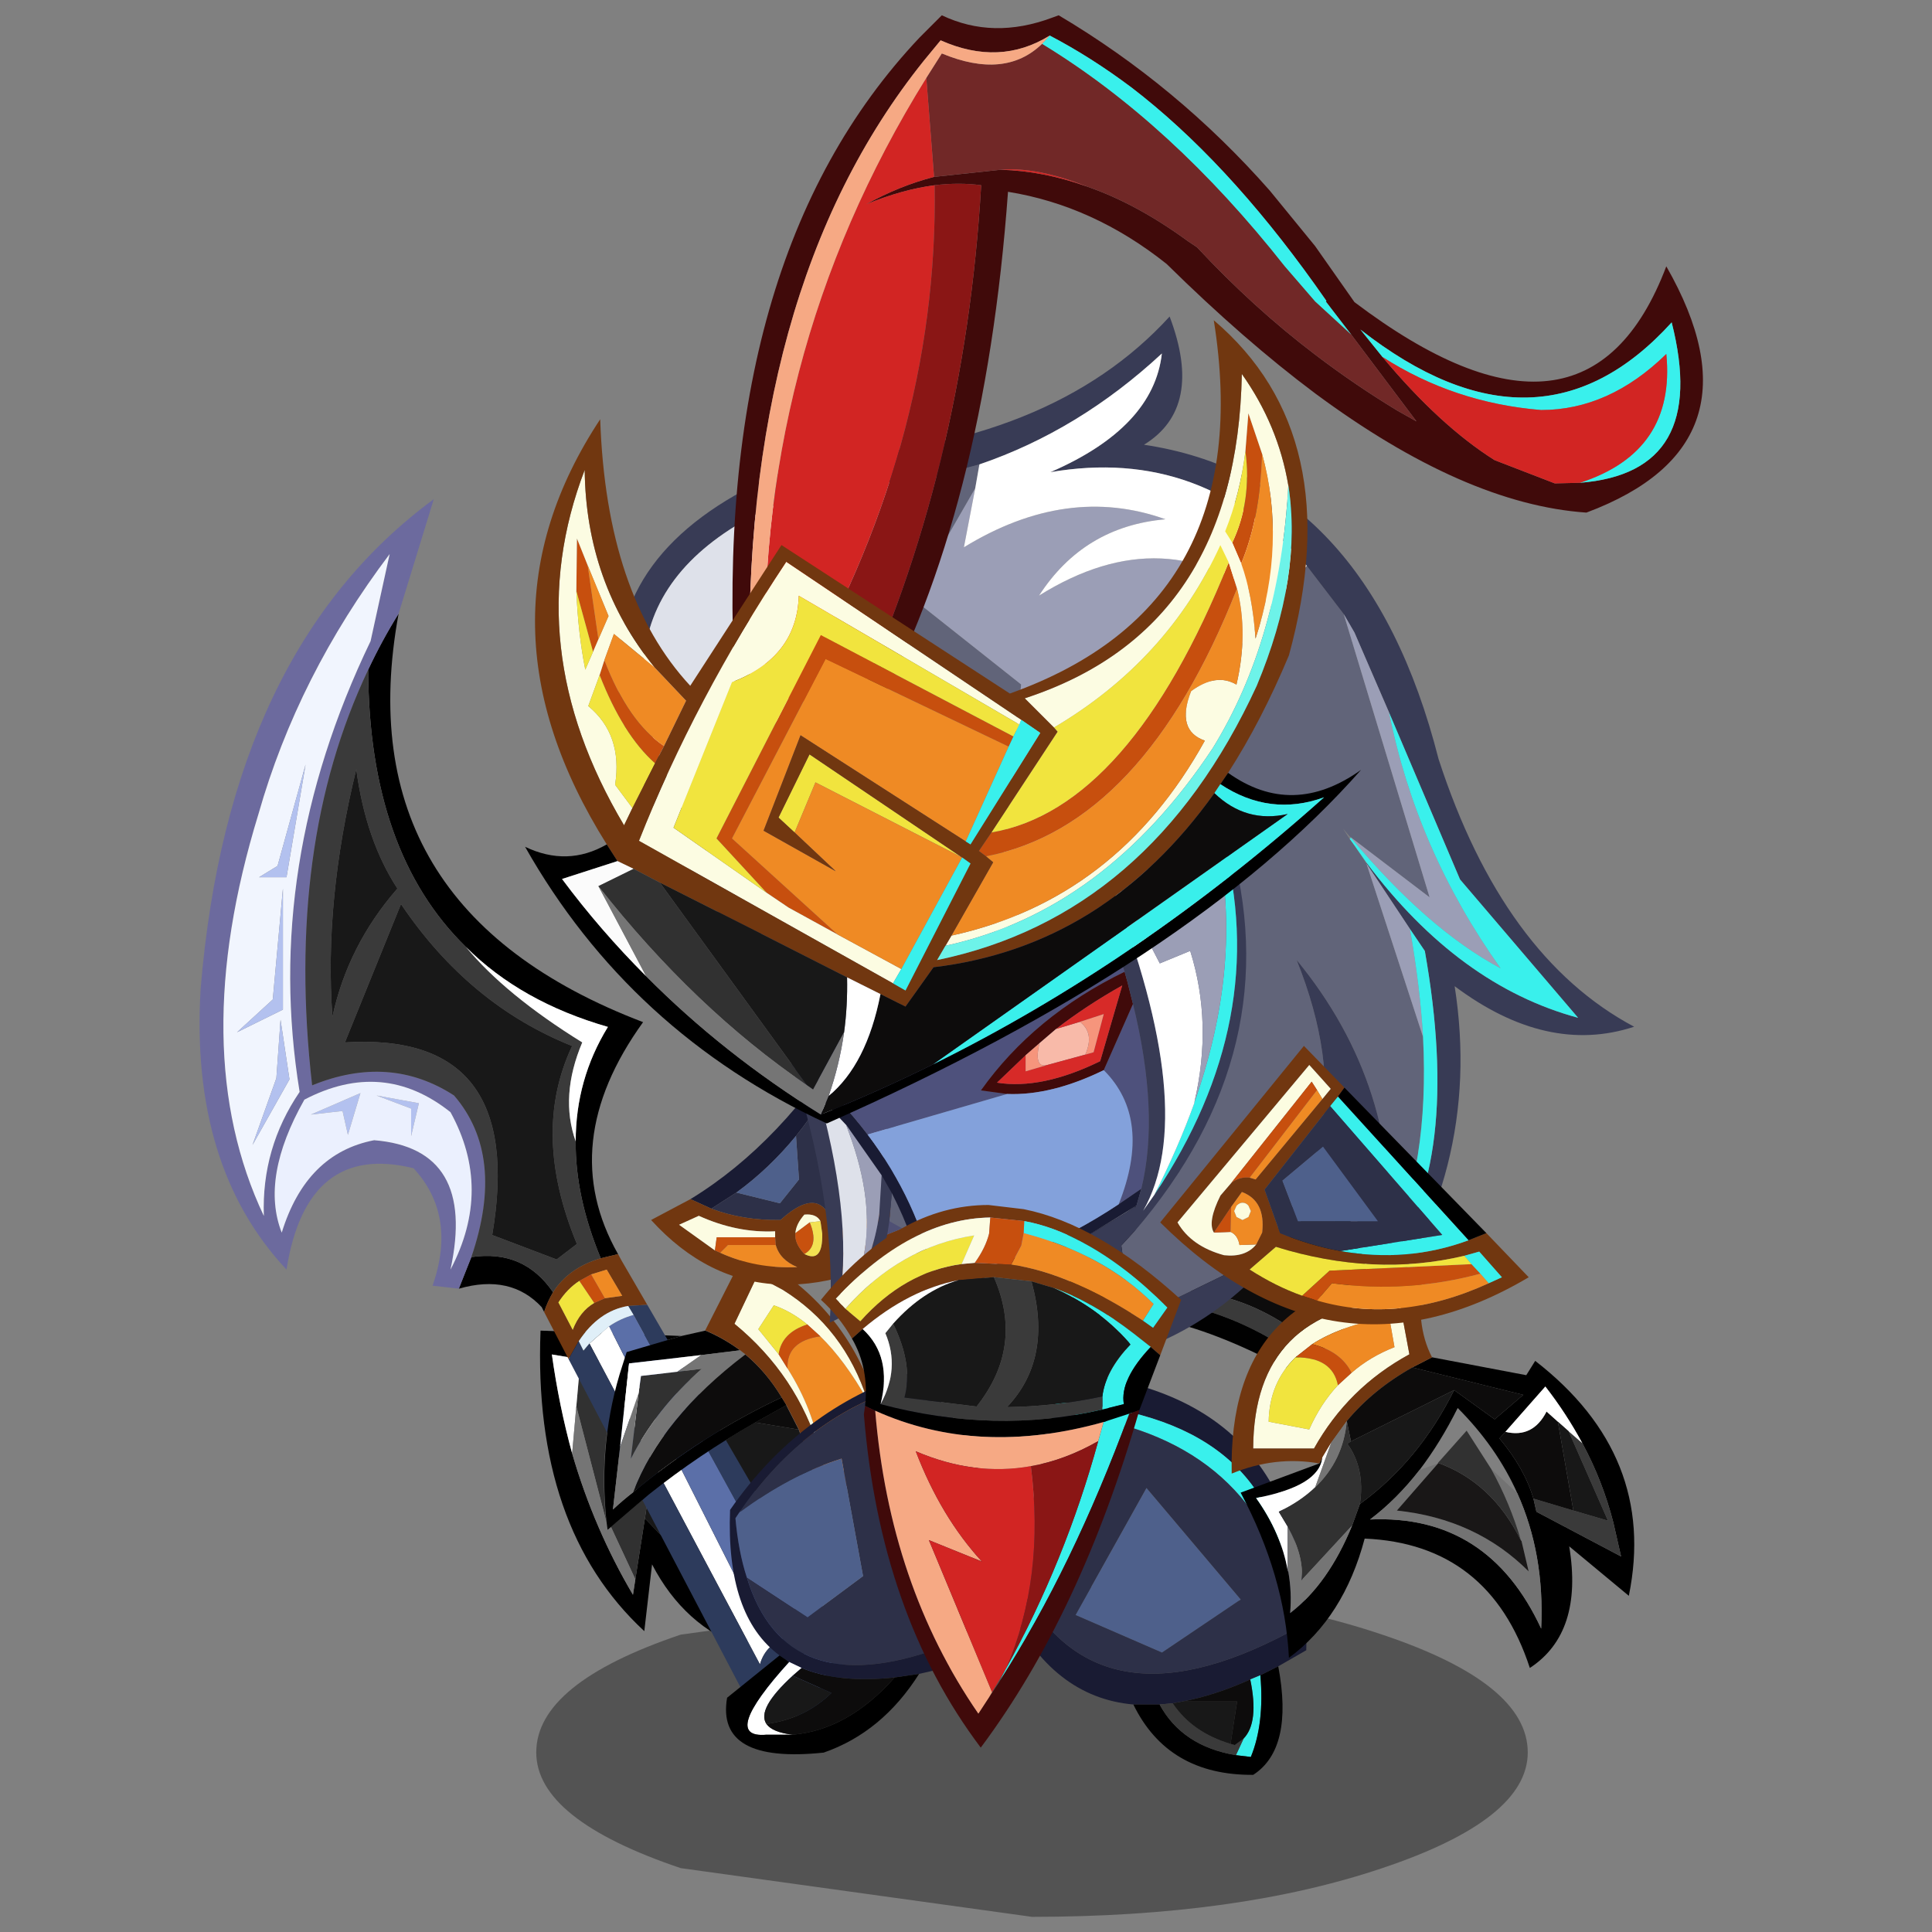<svg xmlns:ffdec="https://www.free-decompiler.com/flash" xmlns:xlink="http://www.w3.org/1999/xlink" ffdec:objectType="frame" height="90" width="90" xmlns="http://www.w3.org/2000/svg"><rect width="100%" height="100%" fill="#808080" stroke="none"/><use ffdec:characterId="41" height="230.6" transform="matrix(.385 0 0 .385 6.692 .539)" width="188.65" xlink:href="#a"/><defs><g id="a" transform="translate(-17.4 -1.4)"><use ffdec:characterId="1" height="8.15" transform="matrix(2.608 0 0 4.913 64.904 191.892)" width="46" xlink:href="#b"/><use ffdec:characterId="3" height="26.6" transform="translate(65.35 161) scale(1.443)" width="22.95" xlink:href="#c"/><use ffdec:characterId="5" height="102.05" transform="translate(24.15 60.4) scale(1.443)" width="54.1" xlink:href="#d"/><use ffdec:characterId="7" height="16.7" transform="translate(73.1 161) scale(1.443)" width="15.3" xlink:href="#e"/><use ffdec:characterId="9" height="20.45" transform="translate(85.35 151.3) scale(1.443)" width="15.5" xlink:href="#f"/><use ffdec:characterId="11" height="21.35" transform="translate(78.8 124.6) scale(1.443)" width="24.55" xlink:href="#g"/><use ffdec:characterId="13" height="33.75" transform="translate(122 166.05) scale(1.443)" width="25" xlink:href="#h"/><use ffdec:characterId="15" height="26.25" transform="translate(129.3 128.5) scale(1.443)" width="25.45" xlink:href="#i"/><use ffdec:characterId="17" height="32" transform="translate(87.85 166.1) scale(1.443)" width="21.9" xlink:href="#j"/><use ffdec:characterId="19" height="87" transform="translate(74.8 38.3) scale(1.443)" width="85.2" xlink:href="#k"/><use ffdec:characterId="24" height="38" transform="translate(96.05 101.2) scale(1.443)" width="37.95" xlink:href="#l"/><use ffdec:characterId="26" height="45.5" transform="translate(99.35 145.8) scale(1.443)" width="30.2" xlink:href="#m"/><use ffdec:characterId="28" height="33" transform="translate(149.05 154.2) scale(1.443)" width="33.75" xlink:href="#n"/><use ffdec:characterId="30" height="23.35" transform="translate(140.4 126.55) scale(1.443)" width="30.9" xlink:href="#o"/><use ffdec:characterId="38" height="58.85" transform="translate(88.65 1.85) scale(1.443)" width="81.35" xlink:href="#p"/><use ffdec:characterId="40" height="67.35" transform="translate(63.55 38.75) scale(1.443)" width="70.1" xlink:href="#q"/></g><g id="r" fill-rule="evenodd"><path d="M9.1 13.75q4.2-3.35 8.95-6.05l3.65.6.8 2.25-5.9 13.3-7.8-8.1.3-2" fill="#181818"/><path d="m22.5 10.55.45 1.55-5.8 14.5q-5.05-1.8-7.75-7l-.65 5.6Q-.6 16.55.05 0l11.8.45-4.6 1.35-.35 1.1-3.5-.5L1 2q.6 4.3 1.7 8.3 1.85 6.35 5.1 11.85l.2-1.3.8-5.1 7.8 8.1 5.9-13.3"/><path d="m18.05 7.7 2.6-1.45L21.7 8.3l-3.65-.6" fill="#0d0c0c"/><path d="M6.9 2.9Q4.85 9.15 5.55 15.95l-2.5-9.6.35-3.95 3.5.5m-.95 13.55 3.15-2.7-.3 2-.8 5.1-2.05-4.4" fill="#313131"/><path d="M2.7 10.3Q1.6 6.3 1 2l2.4.4-.35 3.95-.35 3.95" fill="#fff"/><path d="m5.55 15.95.1.75.3-.25L8 20.85l-.2 1.3q-3.25-5.5-5.1-11.85l.35-3.95 2.5 9.6" fill="#757575"/></g><g id="s" fill-rule="evenodd"><path d="M14.15 14.3q1.15-2.45 2.55-4.7-4.55 24.7 20.5 34.25-7.35 10.2-2.1 19.45l-1.45.35q-2.15-5.2-2.1-9.8 0-5.2 2.7-9.6-7.3-2.1-11.9-6.7-8.15-7.95-8.2-23.25m7.6 51.9 1.05-2.65q4.4-.65 6.85 2.95-.45.75-.75 1.65l-.2-.4q-2.6-2.8-6.95-1.55"/><path d="M16.7 9.6q-1.4 2.25-2.55 4.7-7 14.75-4.7 34.85 6.5-2.65 11.9.85 4.35 5.05 1.45 13.55l-1.05 2.65-2.2-.25q2.05-5.9-1.6-9.85Q9 53.9 7.3 64.6-.8 55.95.1 41.05 2.45 12.65 19.65 0L16.7 9.6m-2.35 2.3 1.6-7.3q-7.7 10.2-11 21.8-6.1 19.85.45 33.7-.2-5.7 3-10.4-3.1-19 5.95-37.8m6.7 39.5Q15.4 46.9 8.8 50.35 5.1 56.9 6.9 61.5q2.05-6.65 7.75-7.75 8.6.7 6.4 10.85 3.55-6.75 0-13.2" fill="#6c6a9e"/><path d="M14.35 11.9Q5.3 30.7 8.4 49.7q-3.2 4.7-3 10.4-6.55-13.85-.45-33.7 3.3-11.6 11-21.8l-1.6 7.3M5 31.7h2.3l1.6-9.45-2.35 8.5L5 31.7m1.8 11.95-.35 4.9-2 5.6 3.1-5.5-.75-5M3.15 44.7 7 42.8V32.65l-.85 9.3-3 2.75" fill="#f1f5fe"/><path d="m5 31.7 1.55-.95 2.35-8.5-1.6 9.45H5m1.8 11.95.75 5-3.1 5.5 2-5.6.35-4.9m2.55 7.95 4.15-1.8-1.05 3.5-.45-2-2.65.3m-6.2-6.9 3-2.75.85-9.3V42.8l-3.85 1.9m11.7 5.3 3.55.65-.65 2.75v-2.3l-2.9-1.1" fill="#b3c1ef"/><path d="m9.35 51.6 2.65-.3.45 2 1.05-3.5-4.15 1.8m5.5-1.6 2.9 1.1v2.3l.65-2.75-3.55-.65m6.2 1.4q3.55 6.45 0 13.2 2.2-10.15-6.4-10.85-5.7 1.1-7.75 7.75-1.8-4.6 1.9-11.15 6.6-3.45 12.25 1.05" fill="#ebf0fe"/><path d="M14.15 14.3q.05 15.3 8.2 23.25 3.3 4 9.75 8-1.9 4.5-.55 8.3-.05 4.6 2.1 9.8-2.7.8-4 2.85-2.45-3.6-6.85-2.95 2.9-8.5-1.45-13.55-5.4-3.5-11.9-.85-2.3-20.1 4.7-34.85m2.45 18.35q-2.65-4.05-3.45-10-2.7 11.05-2 20.75 1.3-6 5.45-10.75m.3 1.3-4.7 11.6q15.25-.95 12.35 16.15l5.4 2.05 1.7-1.3q-3.85-9.3-.4-16.6-8.65-3.45-14.35-11.9" fill="#3a3a3a"/><path d="M16.6 32.65q-4.15 4.75-5.45 10.75-.7-9.7 2-20.75.8 5.95 3.45 10m.3 1.3q5.7 8.45 14.35 11.9-3.45 7.3.4 16.6l-1.7 1.3-5.4-2.05q2.9-17.1-12.35-16.15l4.7-11.6" fill="#181818"/><path d="M22.35 37.55q4.6 4.6 11.9 6.7-2.7 4.4-2.7 9.6-1.35-3.8.55-8.3-6.45-4-9.75-8M32.7 70.8l1.65-1.45L47.9 96.2q-.65.6-.9 1.5L32.7 70.8" fill="#fff"/><path d="m33.65 63.65 1.45-.35.3.55 2.15 3.7-1.6.1q-2.45.4-4.15 2.95l-.85 1.5-2.05-3.95q.3-.9.75-1.65 1.3-2.05 4-2.85m-.55 3.75.9-.4 1.45-.2-1.3-2.2-1.3.4-1 .55q-1 .65-1.75 1.8l1.2 2.3q.6-1.55 1.8-2.25" fill="#713710"/><path d="m33.1 67.4-1.25-1.85 1-.55L34 67l-.9.4" fill="#c74f0e"/><path d="m31.85 65.55 1.25 1.85q-1.2.7-1.8 2.25l-1.2-2.3q.75-1.15 1.75-1.8" fill="#f1e43e"/><path d="m37.55 67.55 16.55 28.5q-.3 7.8-7.75 5.45l-15.4-29.4.85-1.5.4.8.5-.6L47 97.7q.25-.9.9-1.5 1.05-1 3.15-1.1L36.4 68.4l-.45-.75 1.6-.1m15.7 28.95q-5.2 0-5.85 3.95 4.8 1.9 5.85-3.95" fill="#2d3b5c"/><path d="M34.35 69.35q.95-.65 2.05-.95l14.65 26.7q-2.1.1-3.15 1.1L34.35 69.35m18.9 27.15q-1.05 5.85-5.85 3.95.65-3.95 5.85-3.95" fill="#5b6fa8"/><path d="M36.4 68.4q-1.1.3-2.05.95L32.7 70.8l-.5.6-.4-.8q1.7-2.55 4.15-2.95l.45.75" fill="#e0eff8"/><path d="m34 67-1.15-2 1.3-.4 1.3 2.2L34 67" fill="#ef8a24"/></g><g id="t" fill-rule="evenodd"><path d="m14.9 5.6.4.65-2.6 1.45q-4.75 2.7-8.95 6.05L.6 16.45l-.3.25-.1-.75Q-.5 9.15 1.55 2.9l.35-1.1L6.5.45l2-.45q1.55.65 2.9 1.65l-3.25.4-6.05.7-.75 7L.75 15q.8-.75 1.7-1.45Q8.2 8.75 14.9 5.6"/><path d="m2.9 5.25.2-1.45 3.05-.35L8.2 3.2q-3.85 3.4-5.95 7.55l.65-5.5" fill="#313131"/><path d="m1.35 9.75.75-7 6.05-.7-2 1.4-3.05.35-.2 1.45-1.55 4.5" fill="#fff"/><path d="m11.4 1.65.45.35Q4.8 7.35 2.45 13.55q-.9.7-1.7 1.45l.6-5.25 1.55-4.5-.65 5.5Q4.35 6.6 8.2 3.2l-2.05.25 2-1.4 3.25-.4" fill="#757575"/><path d="M11.85 2q1.75 1.45 3.05 3.6-6.7 3.15-12.45 7.95Q4.8 7.35 11.85 2" fill="#0d0c0c"/></g><g id="u" fill-rule="evenodd"><path d="M6.9 9.9q-.1-2.3 2.75-2.7 2.05 2 3.95 5.35.8 2.35 1.1 5.2l-4.6 1.1-.45-1.9Q9.05 13.3 6.9 9.9" fill="#ef8a24"/><path d="m9.65 7.2-1.1-1Q7.2 5.1 5.75 4.6l-1.3 2 1.7 2.1.75 1.2q2.15 3.4 2.75 7.05-1.95-6.5-7.2-10.8l1.9-4L6.5 3.3q5.15 3.2 7.1 9.25Q11.7 9.2 9.65 7.2" fill="#fcfce2"/><path d="m8.55 6.2 1.1 1Q6.8 7.6 6.9 9.9l-.75-1.2q.25-1.8 2.4-2.5" fill="#c74f0e"/><path d="m6.8 12.95-.4-.65q-1.3-2.15-3.05-3.6l-.45-.35Q1.55 7.35 0 6.7L3.4 0q2.75 1.4 4.9 3.3 6.3 5.55 7.2 15.45l-6.05 1.7-.35-1.65-.45-1.55-.8-2.25-1.05-2.05m6.8-.4Q11.65 6.5 6.5 3.3L4.35 2.15l-1.9 4q5.25 4.3 7.2 10.8l.45 1.9 4.6-1.1q-.3-2.85-1.1-5.2" fill="#713710"/><path d="M8.55 6.2q-2.15.7-2.4 2.5l-1.7-2.1 1.3-2q1.45.5 2.8 1.6" fill="#f1e43e"/></g><g id="v" fill-rule="evenodd"><path d="M21.6 14.25 16.55 1.7q-1.85 4.05-4.4 7.2-2.25 2.75-5 4.75L5.05 15l-1.75-.8Q11 9.5 16.8 0l6.25 13.5-1.45.75" fill="#191b33"/><path d="M12.15 8.9q2.55-3.15 4.4-7.2l5.05 12.55-6.2 2.85q-.85-4.5-4.55-1.15Q7.7 16 5.05 15l2.1-1.35 3.65.9 1.6-2-.25-3.65" fill="#2d3048"/><path d="m21.6 14.25 1.45-.75 1.5 3.3Q9.45 26.35 0 15.95l3.3-1.75 1.75.8q2.65 1 5.8.95 3.7-3.35 4.55 1.15l6.2-2.85m-.55 1.05-5.1 2.25v1.15l5.5-2.2-.4-1.2m-6.85.75q-.35-.65-1.35-.55-.7.8-.75 1.55-.1.85.75 1.75 1.55.8 1.5-1.7l-.15-1.05m-3.8 1.35v-.5q-3.2.15-6.4-1.3l-1.65.75 3 2.15.45.2q2.95 1.35 6.45 1.2-1.45-.6-1.8-1.85l-.05-.65" fill="#713710"/><path d="m21.05 15.3.4 1.2-5.5 2.2v-1.15l5.1-2.25" fill="#4f5074"/><path d="m14.2 16.05-.9.1-1.2.9q.05-.75.75-1.55 1-.1 1.35.55" fill="#fcfcdc"/><path d="m13.3 16.15.9-.1.15 1.05q.05 2.5-1.5 1.7 1.25-.7.45-2.65" fill="#f2e152"/><path d="m12.1 17.05 1.2-.9q.8 1.95-.45 2.65-.85-.9-.75-1.75" fill="#c8510e"/><path d="M7.15 13.65q2.75-2 5-4.75l.25 3.65-1.6 2-3.65-.9" fill="#4e608b"/><path d="m5.35 18.5-3-2.15L4 15.6q3.2 1.45 6.4 1.3v.5H5.5l-.15 1.1" fill="#fcfce2"/><path d="m10.4 17.4.05.65h-4l-.65.65-.45-.2.15-1.1h4.9" fill="#c8520e"/><path d="M10.45 18.05q.35 1.25 1.8 1.85-3.5.15-6.45-1.2l.65-.65h4" fill="#ef8a24"/></g><g id="w" fill-rule="evenodd"><path d="M4 2.5 4.55 0Q25.5 1.6 25 23.3l-2.35 1.35-1.5.75-.85.35q-3 1.35-5.7 1.85l-.8.15-1.1.1h-2.2Q3.7 27.25 0 19.6l.6-2.55Q7 30.6 23.55 21.8l-.05-3.65Q22.25 3.5 4 2.5" fill="#191b33"/><path d="M3.8 3.35 4 2.5q18.25 1 19.5 15.65Q19.75 4.9 3.8 3.35M19.1 32.1l.65-1.4q1.3-1.35.55-4.95l.85-.35q.35 4.05-.8 6.85l-1.25-.15" fill="#39f0ec"/><path d="m12.9 23.5-7.25-3.15L11.6 9.7l7.9 9.35-6.6 4.45" fill="#4e608b"/><path d="m.6 17.05 3.2-13.7q15.95 1.55 19.7 14.8l.05 3.65Q7 30.6.6 17.05m12.3 6.45 6.6-4.45-7.9-9.35-5.95 10.65 7.25 3.15" fill="#2d3048"/><path d="M22.65 24.65q1.3 6.9-2.1 9.1-7.15.05-10.05-5.9h2.2q1.9 3.5 6.4 4.25l1.25.15q1.15-2.8.8-6.85l1.5-.75"/><path d="m12.7 27.85 1.1-.1q1.65 2.45 4.85 3.4l.35.1.75-.55-.65 1.4q-4.5-.75-6.4-4.25" fill="#3a3a3a"/><path d="M18.65 31.15q-3.2-.95-4.85-3.4l.8-.15h4.6l-.55 3.55" fill="#181818"/><path d="m19.75 30.7-.75.55-.35-.1.55-3.55h-4.6q2.7-.5 5.7-1.85.75 3.6-.55 4.95" fill="#0d0c0c"/></g><g id="x" fill-rule="evenodd"><path d="m24.65 20.8-3.5 3.5Q13.6 17.5 4.8 19.8l-4.35.25Q-2.1 8.95 9.1 1q12.25 4.05 15.55 19.8" fill="#0d0c0c"/><path d="M4.8 19.8q8.8-2.3 16.35 4.5l-1 1.05Q13.1 19.95 4.8 19.8" fill="#3a3a3a"/><path d="M24.65 20.8Q21.35 5.05 9.1 1l1.5-1q12.9 6.5 14.85 20l-.8.8m-24.2-.75 4.35-.25q8.3.15 15.35 5.55l-.9.9Q7.75 19.85.9 21.55l-.45-1.5" fill-opacity=".992"/></g><g id="y" fill-rule="evenodd"><path d="m1.75 17.15 5.1 3.35 4.65-3.45L9.7 7.2q-4.3 1.35-8.6 4.55Q6.75 3.4 15.65.95q8.95 9.2 2.35 22.1-13 4.75-16.25-5.9" fill="#2d3048"/><path d="M1.1 11.75q4.3-3.2 8.6-4.55l1.8 9.85-4.65 3.45-5.1-3.35Q1.05 15 .8 12.2l.3-.45" fill="#4e608b"/><path d="M1.75 17.15Q5 27.8 18 23.05q6.6-12.9-2.35-22.1Q6.75 3.4 1.1 11.75l-.3.45q.25 2.8.95 4.95m4.6 7.6-1.05-.5-.8-.55Q0 20.4.35 11.5 6.2 3.05 15.55 0q10.6 8.85 3.5 24.6l-2.85.65-2.05.3q-4.7.5-7.8-.8" fill="#191b33"/><path d="m5.3 24.25 1.05.5-.75.65q-3.05 2.8-2.2 4.05.5.7 2.2.9H3.4q-3.95.35 1.9-6.1" fill="#fff"/><path d="M6.35 24.75q3.1 1.3 7.8.8-3.9 4.4-8.55 4.8-1.7-.2-2.2-.9 3.25-.45 5.45-2.6L5.6 25.4l.75-.65" fill="#0d0c0c"/><path d="m14.15 25.55 2.05-.3q-3.1 4.9-8 6.6-9.05.95-8.1-4.6l4.4-3.55.8.55q-5.85 6.45-1.9 6.1h2.2q4.65-.4 8.55-4.8"/><path d="M3.4 29.45q-.85-1.25 2.2-4.05l3.25 1.45Q6.65 29 3.4 29.45" fill="#181818"/></g><g id="z" fill-rule="evenodd"><path d="M64.65 78.2q1-13.6-7.75-24.25Q63.45 70.3 52 79.8l-8.95 4.35-.85-6.25 1.05-1.15 3.85-5.15-.95.8-2.7 2.25-.05-.05-.8.55-3.7 2.2.85 2.15-4.6.25q-3.45 0-8.4-1.95-2.4-1-4-1.95l.2-2.3.75-13q.1-2.75-.3.25l-5.1 4.05-.75-2.05q-.95-1.95-2.6-2.9l-3.3-9.15q-3.55-4.6-5.8-8.65 11.85-11.3 20-28.5l4.45-1.2-.35 2-5.3 9.2 9.15 7.25-2.2 21.6 23.35-28.2 2.8-3.35 3.1 4.05 7.2 23.75-6.7-5.1-.55-.65.45.7.1.15.4.55 1 1.5L67.5 60.4q.55 10.9-2.85 17.8" fill="#616479"/><path d="m64.65 33.2-2.9-6.7-.9-1.55-3.1-4.05q-8.7-10.05-21.5-7.85Q44.9 9.3 45.6 3.1q-6.95 6.45-15.3 9.3l-4.45 1.2-9.6.95q-21.4 7.7-10.4 27.55 2.25 4.05 5.8 8.65l3.3 9.15 1.95 5.55-.05-.05.1.35q2.85 10.6 1.5 17.55l1.2-1.6q1.7-2.7 2.25-6.4l.2-3.25 1.3-11.25q.4-3 .3-.25l-.75 13-.2 2.3q-.95 6.95-5 8.5.6-9.2-2.75-20.3l-.05.05-2.45-8.9Q-14.45 23 16.65 11.9q19.7-1.05 29.6-11.9 2.9 7.65-2.15 10.75 18.7 2.8 24.7 26.35 5.4 16.6 16.4 22.45-7.3 2.4-15.05-3.4 2.45 15.65-7.3 28.75.75-7.4-2.9-13.65-6.1 12.2-17.2 15.75l-3-7.5-.85-2.15 3.7-2.2.8-.55v.1l.05-.05 2.7-2.25.95-.8-3.85 5.15-1.05 1.15.85 6.25L52 79.8q11.45-9.5 4.9-25.85 8.75 10.65 7.75 24.25l-.1 1.15Q70.8 71 67.65 53.2l-1.25-1.85-3.65-5.5h.05Q70.5 56.1 80.5 58.8l-9.9-11.6-5.95-14" fill="#383b55"/><path d="m60.85 24.95.9 1.55 2.9 6.7q2.3 11.55 9.35 21.45-6.1-3.25-12.55-10.95l-.1-.1 6.7 5.1-7.2-23.75m1.9 20.9 3.65 5.5q.85 4.85 1.1 9.05l-4.75-14.55M23.4 60.8l-1.3 11.25-.2 3.25q-.55 3.7-2.25 6.4 1.5-3.25 1.15-7.25l-.05-.5q-.3-2.6-1.4-5.55l-.2-.55.1-.05-.95-2.95 5.1-4.05m31.55-36.55L31.6 52.45l2.2-21.6-9.15-7.25 5.3-9.2-.95 4.95q8.65-5.3 16.9-2.35-6.85.6-10.6 6.4 10.65-6.65 19.65.85" fill="#9b9eb6"/><path d="M30.3 12.4q8.35-2.85 15.3-9.3-.7 6.2-9.35 9.95 12.8-2.2 21.5 7.85l-2.8 3.35q-9-7.5-19.65-.85 3.75-5.8 10.6-6.4-8.25-2.95-16.9 2.35l.95-4.95.35-2" fill="#fff"/><path d="m19.65 81.7-1.2 1.6q1.35-6.95-1.5-17.55l-.1-.35.05.05-1.95-5.55q1.65.95 2.6 2.9l.75 2.05.95 2.95-.1.05.2.55q1.1 2.95 1.4 5.55l.05.5q.35 4-1.15 7.25M5.85 42.1q-11-19.85 10.4-27.55l9.6-.95q-8.15 17.2-20 28.5" fill="#dee1ea"/><path d="m64.65 33.2 5.95 14 9.9 11.6q-10-2.7-17.7-12.95l-1.05-1.5-.4-.55.1-.1Q67.9 51.4 74 54.65q-7.05-9.9-9.35-21.45m1.75 18.15 1.25 1.85q3.15 17.8-3.1 26.15l.1-1.15q3.4-6.9 2.85-17.8-.25-4.2-1.1-9.05" fill="#39f0ec"/></g><g id="A" fill-rule="evenodd"><path d="m.65 19.15 23-13.95 1.75-.7 2.35 6.85q-7.6 3.7-12.05 9.95l2.2.3L6.2 25Q3.85 21.9.65 19.15m27.8-5.1q2.25 9.15.7 15.5l-1.9 1.3Q30.1 23.7 26 19.6l2.45-5.55" fill="#4e517c"/><path d="m17.9 21.6-2.2-.3q4.45-6.25 12.05-9.95l.25.9.45 1.8L26 19.6q-4.4 2.15-8.1 2m4.1-5.45-1.4 1.2-1.15 1-2.4 2.3q3.75.6 8.65-1.8l1.85-6.35Q24.6 14.15 22 16.15" fill="#400a0a"/><path d="m22 16.15 2-.6q1.25.95.45 2.75l-3.3.9q-1 .15-.55-1.85l1.4-1.2" fill="#f8baa9"/><path d="m24 15.55-2 .6q2.6-2 5.55-3.65l-1.85 6.35q-4.9 2.4-8.65 1.8l2.4-2.3v1.35l1.7-.5 3.3-.9.7-.2.85-3.2-2 .65" fill="#d72a28"/><path d="M20.6 17.35q-.45 2 .55 1.85l-1.7.5v-1.35l1.15-1m3.85.95q.8-1.8-.45-2.75l2-.65-.85 3.2-.7.2" fill="#f6957c"/><path d="M.65 19.15Q3.85 21.9 6.2 25q4.2 5.55 5.65 12.15 8.1-1.45 15.4-6.3l1.9-1.3-.4 1.4-4.55 2.8q-6.25 3.3-13.05 4.25-1-4.35-2.9-8.05l-.85-1.5-2.95-4.2-2.3-2.45-2-1.75-.15-.5.65-.4" fill="#191b33"/><path d="m6.2 25 11.7-3.4q3.7.15 8.1-2 4.1 4.1 1.25 11.25-7.3 4.85-15.4 6.3Q10.4 30.55 6.2 25" fill="#83a1db"/><path d="M30.25 30.05Q40.1 15.35 35.95.2l.5-.2q5.25 17.85-7.9 33.15l.1-1.5.05-.65.05-.05.4-1.4q1.55-6.35-.7-15.5l-.45-1.8-.25-.9L25.4 4.5l1.2-.45q7.45 19.05 2.7 27.35l.95-1.35" fill="#383b55"/><path d="M30.25 30.05q2-3.95 3.35-7.7v-.05Q37.7 10.7 35.5.35l.45-.15q4.15 15.15-5.7 29.85" fill="#39f0ec"/><path d="M33.6 22.3v.05q-1.35 3.75-3.35 7.7l-.95 1.35q4.75-8.3-2.7-27.35l.55-.25 3.55 6.85 2.55-1.05q1.9 6.05.35 12.7" fill="#fff"/><path d="M35.5.35q2.2 10.35-1.9 21.95 1.55-6.65-.35-12.7l-2.55 1.05-3.55-6.85L35.5.35" fill="#9b9eb6"/></g><g id="B" fill-rule="evenodd"><path d="m12.9 4.85 3.05.15q2.55.35 5.4 1.6 2.7 1.15 5.65 3.1l.85.6 1.2-1.7q-3.6-3.6-7.1-5.45-2.45-1.35-4.9-1.8l-2.85-.3q-6.65.1-12.95 6.8l.8.85L3.3 9.75Q7 5.6 11.8 4.95l1.1-.1M2.6 11.2Q1.55 9.35 0 7.95 6.45 0 14.05 0L17 .35q6.25 1.25 13.2 7.6l-1.75 4.65-.8-.7-1.4-1.1q-3.4-2.65-6.75-3.85l-1.85-.55-3.15-.35-2.95.25q-4.15.8-8.05 4.1l-.9.8" fill="#713710"/><path d="m15.95 5 .85-1.6.2-1.05Q23.7 4.1 27.9 8.3L27 9.7q-2.95-1.95-5.65-3.1-2.85-1.25-5.4-1.6" fill="#ef8a24"/><path d="m17 2.35.05-1q2.45.45 4.9 1.8 3.5 1.85 7.1 5.45l-1.2 1.7-.85-.6.9-1.4Q23.7 4.1 17 2.35m2.5 4.6q3.35 1.2 6.75 3.85l1.4 1.1q-2.6 2.75-2.25 4.8l-1.8.45v-1.1q.25-2.15 2.35-4.35l-.15-.2q-2.55-2.9-6.3-4.55m3.75 12.85.45-1.6 2.15-.7Q21.1 30.4 15 39.9l.5-1q5-9.05 7.75-19.1" fill="#39f0ec"/><path d="m14.5 6.05 3.15.35q1.8 6.5-2.05 10.55 4-.05 8-.9v1.1q-9 2.1-18.6-.45 1.65-3 .4-5.95l.65-.8q1.7 3.45.95 6.2l6.05.75q4-5.05 1.45-10.85" fill="#3a3a3a"/><path d="m2.6 11.2.9-.8Q6 12.7 5 16.7q9.6 2.55 18.6.45l1.8-.45q-.35-2.05 2.25-4.8l.8.7-1.75 4.6-.85.3-2.15.7q-10.5 2.95-19.15-.95l-.85-.4q.35-3.15-1.1-5.65"/><path d="M26.7 17.2q-4.9 17.05-13.3 28.3-8.45-11.2-9.8-27.95l.1-.7.85.4q1.2 14.6 8.65 25.4l.75-1.15.1-.15.9-1.35.05-.1q6.1-9.5 10.85-22.4l.85-.3" fill="#400a0a"/><path d="m23.7 18.2-.45 1.6q-2.8 1.6-5.65 2.1-4.75.85-9.65-1.25 2.1 5.5 5.55 9.25l-4.45-1.8 5.3 12.75-.3.5-.1.15-.75 1.15q-7.45-10.8-8.65-25.4 8.65 3.9 19.15.95" fill="#f6a984"/><path d="M2.05 8.7q4.6-5.2 10.8-6.15l-1.05 2.4Q7 5.6 3.3 9.75L2.05 8.7" fill="#f1e43e"/><path d="m11.55 6.3 2.95-.25q2.55 5.8-1.45 10.85L7 16.15q.75-2.75-.95-6.2 2.5-2.8 5.5-3.65m6.1.1 1.85.55q3.75 1.65 6.3 4.55l.15.2q-2.1 2.2-2.35 4.35-4 .85-8 .9 3.85-4.05 2.05-10.55" fill="#181818"/><path d="m14.2 1.05-.1 1.35q-.3 1.2-1.2 2.45l-1.1.1 1.05-2.4q-6.2.95-10.8 6.15l-.8-.85q6.3-6.7 12.95-6.8" fill="#fcfce2"/><path d="M23.25 19.8Q20.5 29.85 15.5 38.9q3.3-7.6 2.1-17 2.85-.5 5.65-2.1" fill="#8a1615"/><path d="M3.5 10.4q3.9-3.3 8.05-4.1-3 .85-5.5 3.65l-.65.8Q6.65 13.7 5 16.7q1-4-1.5-6.3" fill="#fff"/><path d="M14.35 40.85 9.05 28.1l4.45 1.8q-3.45-3.75-5.55-9.25 4.9 2.1 9.65 1.25 1.2 9.4-2.1 17l-1.15 1.95" fill="#d22523"/><path d="M12.9 4.85q.9-1.25 1.2-2.45l.1-1.35 2.85.3-.05 1-.2 1.05-.85 1.6-3.05-.15" fill="#c74f0e"/></g><g id="C" fill-rule="evenodd"><path d="m25.3 18.8.25 1.1 7.1 3.75L32 20.8q-.9-3.5-2.6-6.65-1.35-2.5-3.1-4.75l-3.35 3.8-.5.55q2.1 2.5 2.85 5.05m-10.15-11 1.65-.85 7.9 1.5.75-1.2q10.25 7.95 7.85 19.7l-5-4.15Q29.5 30.05 25 33q-3.4-10.4-13.85-10.85-1.75 6.6-6.35 10-.35-6.9-4.05-13.85l6.6-2.45.25-.5q-.25 2.4-5.55 3.4 2.1 2.95 2.65 6.1l.05.1q.3 1.7.15 3.45 3.2-2.45 5.2-7.35l.65-1.8q4.95-3.6 7.9-9.55l3.4 2.45 2.4-2.05-9.3-2.3m.6 8.6q-1.9 2.45-4.15 4.15 9.9-.45 14.35 9.15.3-6.25-2-11.35-1.75-3.9-5-7.15-1.45 2.9-3.2 5.2"/><path d="M29.4 14.15q1.7 3.15 2.6 6.65l.65 2.85-7.1-3.75-.25-1.1 3.35 1 2.9.85-3.3-7.5 1.15 1" fill="#3a3a3a"/><path d="M10.05 8.25q1.55-1.35 3.6-2.15l-.45-2.55q-4.05.75-6.45 2.3l-1.4 1.1q-2.2 2.15-2.25 5.4l3.4.65q.95-2.15 2.4-3.7l1.15-1.05m4-6.1.85 4.55q-5.15 2.8-8 7.9H1.8Q1.85 2.85 14.05 2.15" fill="#fcfce2"/><path d="M6.75 5.85q2.4-1.55 6.45-2.3l.45 2.55q-2.05.8-3.6 2.15-.9-1.8-3.3-2.4" fill="#ef8a24"/><path d="M10.05 8.25 8.9 9.3q-.45-2.35-3.55-2.35l1.4-1.1q2.4.6 3.3 2.4" fill="#c74f0e"/><path d="M8.9 9.3Q7.45 10.85 6.5 13l-3.4-.65q.05-3.25 2.25-5.4 3.1 0 3.55 2.35" fill="#f1e43e"/><path d="m16.8 6.95-1.65.85q-3.3 1.85-5.5 4.5l-1.3 1.8-.75 1.25-.25.5q-3.7-.65-7.35.85Q-.35.45 16.05 0q-.7 4.2.75 6.95m-2.75-4.8Q1.85 2.85 1.8 14.6h5.1q2.85-5.1 8-7.9l-.85-4.55" fill="#713710"/><path d="M25.3 18.8q-.75-2.55-2.85-5.05l.5-.55q2.3.55 3.45-1.7l.95.85 1.3 7.45-3.35-1m-10.15-11 9.3 2.3-2.4 2.05-3.4-2.45L10 14l-.35-1.7q2.2-2.65 5.5-4.5" fill="#0d0c0c"/><path d="m22.95 13.2 3.35-3.8q1.75 2.25 3.1 4.75l-1.15-1-.9-.8-.95-.85q-1.15 2.25-3.45 1.7M4.7 24.85q-.55-3.15-2.65-6.1 5.3-1 5.55-3.4l.75-1.25L7 17.85q-1.25 1.2-3.05 2.05l.75 1.25v3.7" fill="#fff"/><path d="m17.3 15.85-3.45 3.95q6.65.7 11.05 5.1l-.6-2.55-.05-.05q-.9-3.1-2.5-6l2.2 2.05q2.3 5.1 2 11.35-4.45-9.6-14.35-9.15 2.25-1.7 4.15-4.15l1.55-.55" fill="#737373"/><path d="m24.25 22.3.05.05.6 2.55q-4.4-4.4-11.05-5.1l3.45-3.95v-.05q4.55 1.65 6.95 6.5" fill="#191717"/><path d="m10.75 19.25-.65 1.8-4.25 4.6q.25-1.95-1.15-4.5l-.75-1.25q1.8-.85 3.05-2.05 2.35-2.25 2.65-5.55L10 14l-.3.2q1.5 2.1 1.05 5.05m11-2.95q1.6 2.9 2.5 6-2.4-4.85-6.95-6.5l2.4-2.7 2.05 3.2" fill="#313131"/><path d="M10.1 21.05q-2 4.9-5.2 7.35.15-1.75-.15-3.45l-.05-.1v-3.7q1.4 2.55 1.15 4.5l4.25-4.6M7 17.85l1.35-3.75 1.3-1.8q-.3 3.3-2.65 5.55" fill="#757575"/><path d="m28.25 13.15 3.3 7.5-2.9-.85-1.3-7.45.9.8m-9.6-3.45q-2.95 5.95-7.9 9.55.45-2.95-1.05-5.05l.3-.2 8.65-4.3" fill="#181818"/></g><g id="D" fill-rule="evenodd"><path d="m13.6 4.45.7-.85-1.8-2L1.45 14.8q1.15 2 3.9 2.75 1.8.2 2.7-.9l.5-1q.3-2.65-1.7-3.4l-.9 1.25-1.45 2.15q-.55-.9.55-3.1l.9-1.05q.7-.55 1.55-.45l.5.15 5.6-6.75m1.85-.95-.55.75-.65.8-5.5 7 1.3 3.65q2.55 1.05 5.05 1.5 5.6 1 10.75-.9l1.5-.6 3.55 3.7Q14.45 29.15 0 14.8L12.05 0l3.4 3.5M25.5 17.6q-7.55 1.8-15.8-.75l-2.2 1.9q2.15 1.4 4.4 2.2l1.25.4q6.85 2 14.4-1.45l1.1-.5-1.9-2.15-1.25.35" fill="#713710"/><path d="m14.9 4.25.55-.75 11.9 12.2-1.5.6L14.9 4.25"/><path d="M8.05 16.65q-.9 1.1-2.7.9-2.75-.75-3.9-2.75L12.5 1.6l1.8 2-.7.85-.45-.75-.45-.7-6.75 8.5-.9 1.05q-1.1 2.2-.55 3.1l1.4-.05q.6.25.75 1.1l1.4-.05" fill="#fcfce1"/><path d="m5.9 15.6-1.4.05 1.45-2.15-.05 2.1m.05-4.1L12.7 3l.45.7-5.65 7.35q-.85-.1-1.55.45m5.95 9.45 2.3-2.1 11.9-.55.75.8q-6.1 1.65-12.45.8l-1.25 1.45-1.25-.4" fill="#c74f0e"/><path d="m8.05 16.65-1.4.05q-.15-.85-.75-1.1l.05-2.1.9-1.25q2 .75 1.7 3.4l-.5 1m5.1-12.95.45.75L8 11.2l-.5-.15 5.65-7.35m0 17.65 1.25-1.45q6.35.85 12.45-.8l.7.8q-7.55 3.45-14.4 1.45m-5.55-7.5-.2-.45q-.2-.25-.5-.25-.25 0-.5.25l-.2.45.2.5.5.25.5-.25.2-.5" fill="#ef8a24"/><path d="M25.85 16.3q-5.15 1.9-10.75.9l8.55-1.35-9.4-10.8.65-.8L25.85 16.3m.25 2-.6-.7 1.25-.35 1.9 2.15-1.1.5-.7-.8-.75-.8" fill="#39f0ec"/><path d="M15.1 17.2q-2.5-.45-5.05-1.5l-1.3-3.65 5.5-7 9.4 10.8-8.55 1.35m-3.55-2.5h6.7l-4.6-6.25-3.4 2.85 1.3 3.4" fill="#2d3048"/><path d="m11.55 14.7-1.3-3.4 3.4-2.85 4.6 6.25h-6.7" fill="#4e608b"/><path d="m26.1 18.3-11.9.55-2.3 2.1q-2.25-.8-4.4-2.2l2.2-1.9q8.25 2.55 15.8.75l.6.7" fill="#f1e43e"/><path d="m7.6 13.85-.2.5-.5.25-.5-.25-.2-.5.2-.45q.25-.25.5-.25.3 0 .5.25l.2.45" fill="#fcfcde"/></g><g id="E" fill-rule="evenodd"><path d="M51.9 26.8 49.75 24l.05-.05-.95-1.35q-7.5-10.5-15.4-16.55-3.4-2.55-6.85-4.35-4.2 2.6-9.15.4l-1.4 1.7Q.6 23.05 1.45 56.55l-1.25-.3q-2-35.9 15.5-54.4L17.55 0q4.3 2.05 9.25.2l.55-.2q9.95 5.9 17.7 14.7l3.8 4.65 3.3 4.7q19.45 14.7 26.15-3Q86.85 36 71.6 41.7q-10.2-.7-22.75-10-5.95-4.45-12.45-10.85-6.15-4.9-13.3-6.05-1.95 26.85-11.3 44.05l-1.75-.4q9.4-20.2 10.8-44.2-1.85-.25-3.9 0-2.7.35-5.75 1.6 2.8-1.55 5.7-2.3l5.6-.6q3.55.1 7.2 1.4 4.2 1.45 8.5 4.6l.75.5q4.7 5.05 9.9 9 3.35 2.55 6.9 4.7l1.6.9-5.45-7.25m19.15 12.4q10.9-.85 7.7-13.45-11.15 12.3-26.1.6l1.85 2.3q4.8 5.75 9.4 8.65l5.05 1.95 2.1-.05" fill="#400a0a"/><path d="M51.9 26.8 48.85 24l-2.55-2.95Q36.8 9 25.95 2.4l.65-.7q3.45 1.8 6.85 4.35 7.9 6.05 15.4 16.55l.95 1.35-.05.05 2.15 2.8m2.6 1.85-1.85-2.3q14.95 11.7 26.1-.6 3.2 12.6-7.7 13.45 8.05-2.6 7.25-10.8-4.8 4.7-10.5 4.7-7.3-.6-13.3-4.45" fill="#39f0ec"/><path d="M25.95 2.4Q36.8 9 46.3 21.05L48.85 24l3.05 2.8 5.45 7.25-1.6-.9q-3.55-2.15-6.9-4.7-5.2-3.95-9.9-9l-.75-.5q-4.3-3.15-8.5-4.6-4.15-1.65-7.2-1.4l-5.6.6-.65-8.3 1.3-2.05q5.3 2.2 8.4-.8" fill="#712827"/><path d="m16.25 5.25.65 8.3q-2.9.75-5.7 2.3 3.05-1.25 5.75-1.6Q17.3 36.2 4.9 57.3l-2.1-.45Q1.6 28.8 16.25 5.25m6.25 7.7q3.05-.25 7.2 1.4-3.65-1.3-7.2-1.4m32 15.7q6 3.85 13.3 4.45 5.7 0 10.5-4.7.8 8.2-7.25 10.8l-2.1.05-5.05-1.95q-4.6-2.9-9.4-8.65" fill="#d22523"/><path d="m26.6 1.7-.65.7q-3.1 3-8.4.8l-1.3 2.05Q1.6 28.8 2.8 56.85l-1.35-.3Q.6 23.05 16.05 3.8l1.4-1.7q4.95 2.2 9.15-.4" fill="#f6a984"/><path d="M16.95 14.25q2.05-.25 3.9 0-1.4 24-10.8 44.2L4.9 57.3q12.4-21.1 12.05-43.05" fill="#8a1615"/></g><g id="F" fill-rule="evenodd"><path d="M6.15 26.75 5.7 27.8l-1.4-5.1.05-4.4.9 2.25.9 6.2m.5 1.75q2 5.2 5 7.2l-.75 1.45q-2.7-2.4-4.65-7.4l.4-1.25M20.25 48l-4.2-4.55L24.8 26.4l16.15 8.5-.4.85L25.2 28.4l-7.85 15.05 8.85 8.05-4.1-2.25L20.25 48M59 20.3l.7 2.2q-7.85 19.9-21.05 22.45l-.6-.45 1.05-1.55q11.6-2 19.9-22.65m.3-1.65q1.65-3.5 1.1-7.65l.25-3.2 1.15 3.4q-.15 5.35-1.75 9.2l-.75-1.75" fill="#c74f0e"/><path d="m5.7 27.8.45-1.05L7 24.8l-1.75-4.25-.9-2.25-.05 4.4q.15 3.6.75 6.6l.65-1.5m5.15 1.3-3.4-2.8-.8 2.2-.4 1.25-.95 2.6q2.9 2.4 2.25 6.6L9 40.9l-.7 1.45Q-.65 27.3 5 12.55 5.1 22 10.85 29.1m9.4 18.9 1.85 1.25 4.1 2.25 5.35 2.9-.7 1.2-21.3-11.95q4.7-11.9 12.35-23.4L41.6 33.5l-.15.4-18.5-10.8q-.15 5.15-5.6 7.25l-4.9 12.2 7.8 5.45m24.1-13.85L41.9 31.7q17.8-5.8 18.2-27.2 3.05 4.3 3.9 9.35-.7 12.9-6.35 22.05-9.05 13.65-22.4 16.55l.5-.85Q49.65 48.55 57 35.25q-2.45-.85-1.15-4.15 2.1-1.55 3.8-.55 1-4.25.05-8.05l-.7-2.2-.7-1.45q-4.4 9.65-13.95 15.3M60.4 11q-.45 3.6-1.7 6.7l.6.95.75 1.75q.95 2.65 1.2 6.3 2.6-8 .55-15.5l-1.15-3.4-.25 3.2" fill="#fcfce2"/><path d="m4.3 22.7 1.4 5.1-.65 1.5q-.6-3-.75-6.6M9 40.9l-1.45-1.95q.65-4.2-2.25-6.6l.95-2.6q1.95 5 4.65 7.4L9 40.9m31.95-6L24.8 26.4l-8.75 17.05 4.2 4.55-7.8-5.45 4.9-12.2q5.45-2.1 5.6-7.25l18.5 10.8-.5 1M22.6 42.95l-1.35-1.25 2.6-5.3 12.8 8.65-12.3-6.3-1.75 4.2m21.75-8.8q9.55-5.65 13.95-15.3l.7 1.45q-8.3 20.65-19.9 22.65l5.55-8.45-.3-.35m14.95-15.5-.6-.95q1.25-3.1 1.7-6.7.55 4.15-1.1 7.65" fill="#f1e43e"/><path d="m6.15 26.75-.9-6.2L7 24.8l-.85 1.95m.5 1.75.8-2.2 3.4 2.8 2.65 2.8-1.85 3.8q-3-2-5-7.2m19.55 23-8.85-8.05L25.2 28.4l15.35 7.35-3.6 7.95-13.85-8.9-3.1 8 6.05 3.4-3.45-3.25 1.75-4.2 12.3 6.3-5.1 9.35-5.35-2.9m33.5-29q.95 3.8-.05 8.05-1.7-1-3.8.55-1.3 3.3 1.15 4.15-7.35 13.3-21.25 16.35l3.5-6.15-.6-.5Q51.85 42.4 59.7 22.5" fill="#ef8a24"/><path d="m11.65 35.7 1.85-3.8-2.65-2.8Q5.1 22 5 12.55-.65 27.3 8.3 42.35L9 40.9l1.9-3.75.75-1.45M9.1 46l-1.35-.65-.9-1.4Q-4.9 25.25 6.3 8.3q.5 14.75 7.55 22.35l7.65-11.8L40.65 31.3q20.9-7.45 17.1-31.3 11.35 9.65 6.3 28.1-2.3 5.5-5.1 9.85l-.65.95-.5.75q-9.2 12.9-23.55 14.6l-2.35 3.3-2.1-1.05-2.8-1.4q-7.85-4-15.7-7.95L9.1 46m13.5-3.05 3.45 3.25L20 42.8l3.1-8 13.85 8.9.4.25 5.85-9.35-1.6-1.1-19.7-13.25q-7.65 11.5-12.35 23.4l21.3 11.95 1.05.6 5.45-10.65-.7-.5-12.8-8.65-2.6 5.3 1.35 1.25M64 13.85q-.85-5.05-3.9-9.35-.4 21.4-18.2 27.2l2.45 2.45.3.35-5.55 8.45-1.05 1.55.6.45.6.5-3.5 6.15-.5.85-.7 1.2q17.9-3.7 26.8-23 3.85-9.2 2.65-16.8" fill="#713710"/><path d="m7.75 45.35-4.65 1.5q3.2 4.3 7.05 8.15 6.45 6.5 14.65 11.6 4.75-1.9 9.4-4.2Q51.5 53.85 67 40q-4.55 1.65-8.7-1.1l.65-.95q5.4 3.85 11.15-.25-14.2 16.1-44.8 29.65Q8.8 59.7 0 44.15q3.55 1.7 6.85-.2l.9 1.4"/><path d="m9.1 46-2.95 1.45 4 7.55Q6.3 51.15 3.1 46.85l4.65-1.5L9.1 46" fill="#fbfbfb"/><path d="M6.15 47.45 9.1 46l2.2 1.15 12.35 17q-9.45-6.45-17.5-16.7" fill="#313131"/><path d="m40.55 35.75.4-.85.5-1 .15-.4 1.6 1.1-5.85 9.35-.4-.25 3.6-7.95m-3.9 9.3.7.5L31.9 56.2l-1.05-.6.7-1.2 5.1-9.35" fill="#39f0ec"/><path d="M61.8 11.2q2.05 7.5-.55 15.5-.25-3.65-1.2-6.3 1.6-3.85 1.75-9.2" fill="#ef8a25"/><path d="M58.3 38.9q4.15 2.75 8.7 1.1-15.5 13.85-32.8 22.4l29.75-21q-3.5.8-6.15-1.75l.5-.75" fill="#39efeb"/><path d="M34.2 62.4q-4.65 2.3-9.4 4.2l.65-1.55q3.2-2.65 4.35-8.55l2.1 1.05 2.35-3.3q14.35-1.7 23.55-14.6 2.65 2.55 6.15 1.75l-29.75 21" fill="#0d0c0c"/><path d="M35.25 52.45q13.35-2.9 22.4-16.55Q63.3 26.75 64 13.85q1.2 7.6-2.65 16.8-8.9 19.3-26.8 23l.7-1.2" fill="#6df3e9"/><path d="M29.8 56.5q-1.15 5.9-4.35 8.55.9-2.55 1.3-5.35.3-2.2.25-4.6l2.8 1.4" fill="#fff"/><path d="m23.65 64.15-12.35-17Q19.15 51.1 27 55.1q.05 2.4-.25 4.6l-2.6 4.8-.5-.35" fill="#181818"/><path d="m10.15 55-4-7.55q8.05 10.25 17.5 16.7l.5.35 2.6-4.8q-.4 2.8-1.3 5.35l-.65 1.55Q16.6 61.5 10.15 55" fill="#757575"/></g><use ffdec:characterId="2" height="26.6" width="22.95" xlink:href="#r" id="c"/><use ffdec:characterId="4" height="102.05" width="54.1" xlink:href="#s" id="d"/><use ffdec:characterId="6" height="16.7" width="15.3" xlink:href="#t" id="e"/><use ffdec:characterId="8" height="20.45" width="15.5" xlink:href="#u" id="f"/><use ffdec:characterId="10" height="21.35" width="24.55" xlink:href="#v" id="g"/><use ffdec:characterId="12" height="33.75" width="25" xlink:href="#w" id="h"/><use ffdec:characterId="14" height="26.25" width="25.45" xlink:href="#x" id="i"/><use ffdec:characterId="16" height="32" width="21.9" xlink:href="#y" id="j"/><use ffdec:characterId="18" height="87" width="85.2" xlink:href="#z" id="k"/><use ffdec:characterId="20" height="38" width="37.95" xlink:href="#A" id="l"/><use ffdec:characterId="25" height="45.5" width="30.2" xlink:href="#B" id="m"/><use ffdec:characterId="27" height="33" width="33.75" xlink:href="#C" id="n"/><use ffdec:characterId="29" height="23.35" width="30.9" xlink:href="#D" id="o"/><use ffdec:characterId="31" height="58.85" width="81.35" xlink:href="#E" id="p"/><use ffdec:characterId="39" height="67.35" width="70.1" xlink:href="#F" id="q"/><path d="M17.05-2.75q6.75 1.2 6.75 2.9 0 1.65-6.75 2.85Q10.35 4.2.8 4.2L-15.5 3q-6.7-1.2-6.7-2.85 0-1.7 6.7-2.9L.8-3.95q9.55 0 16.25 1.2" fill-opacity=".349" fill-rule="evenodd" transform="translate(22.2 3.95)" id="b"/></defs></svg>